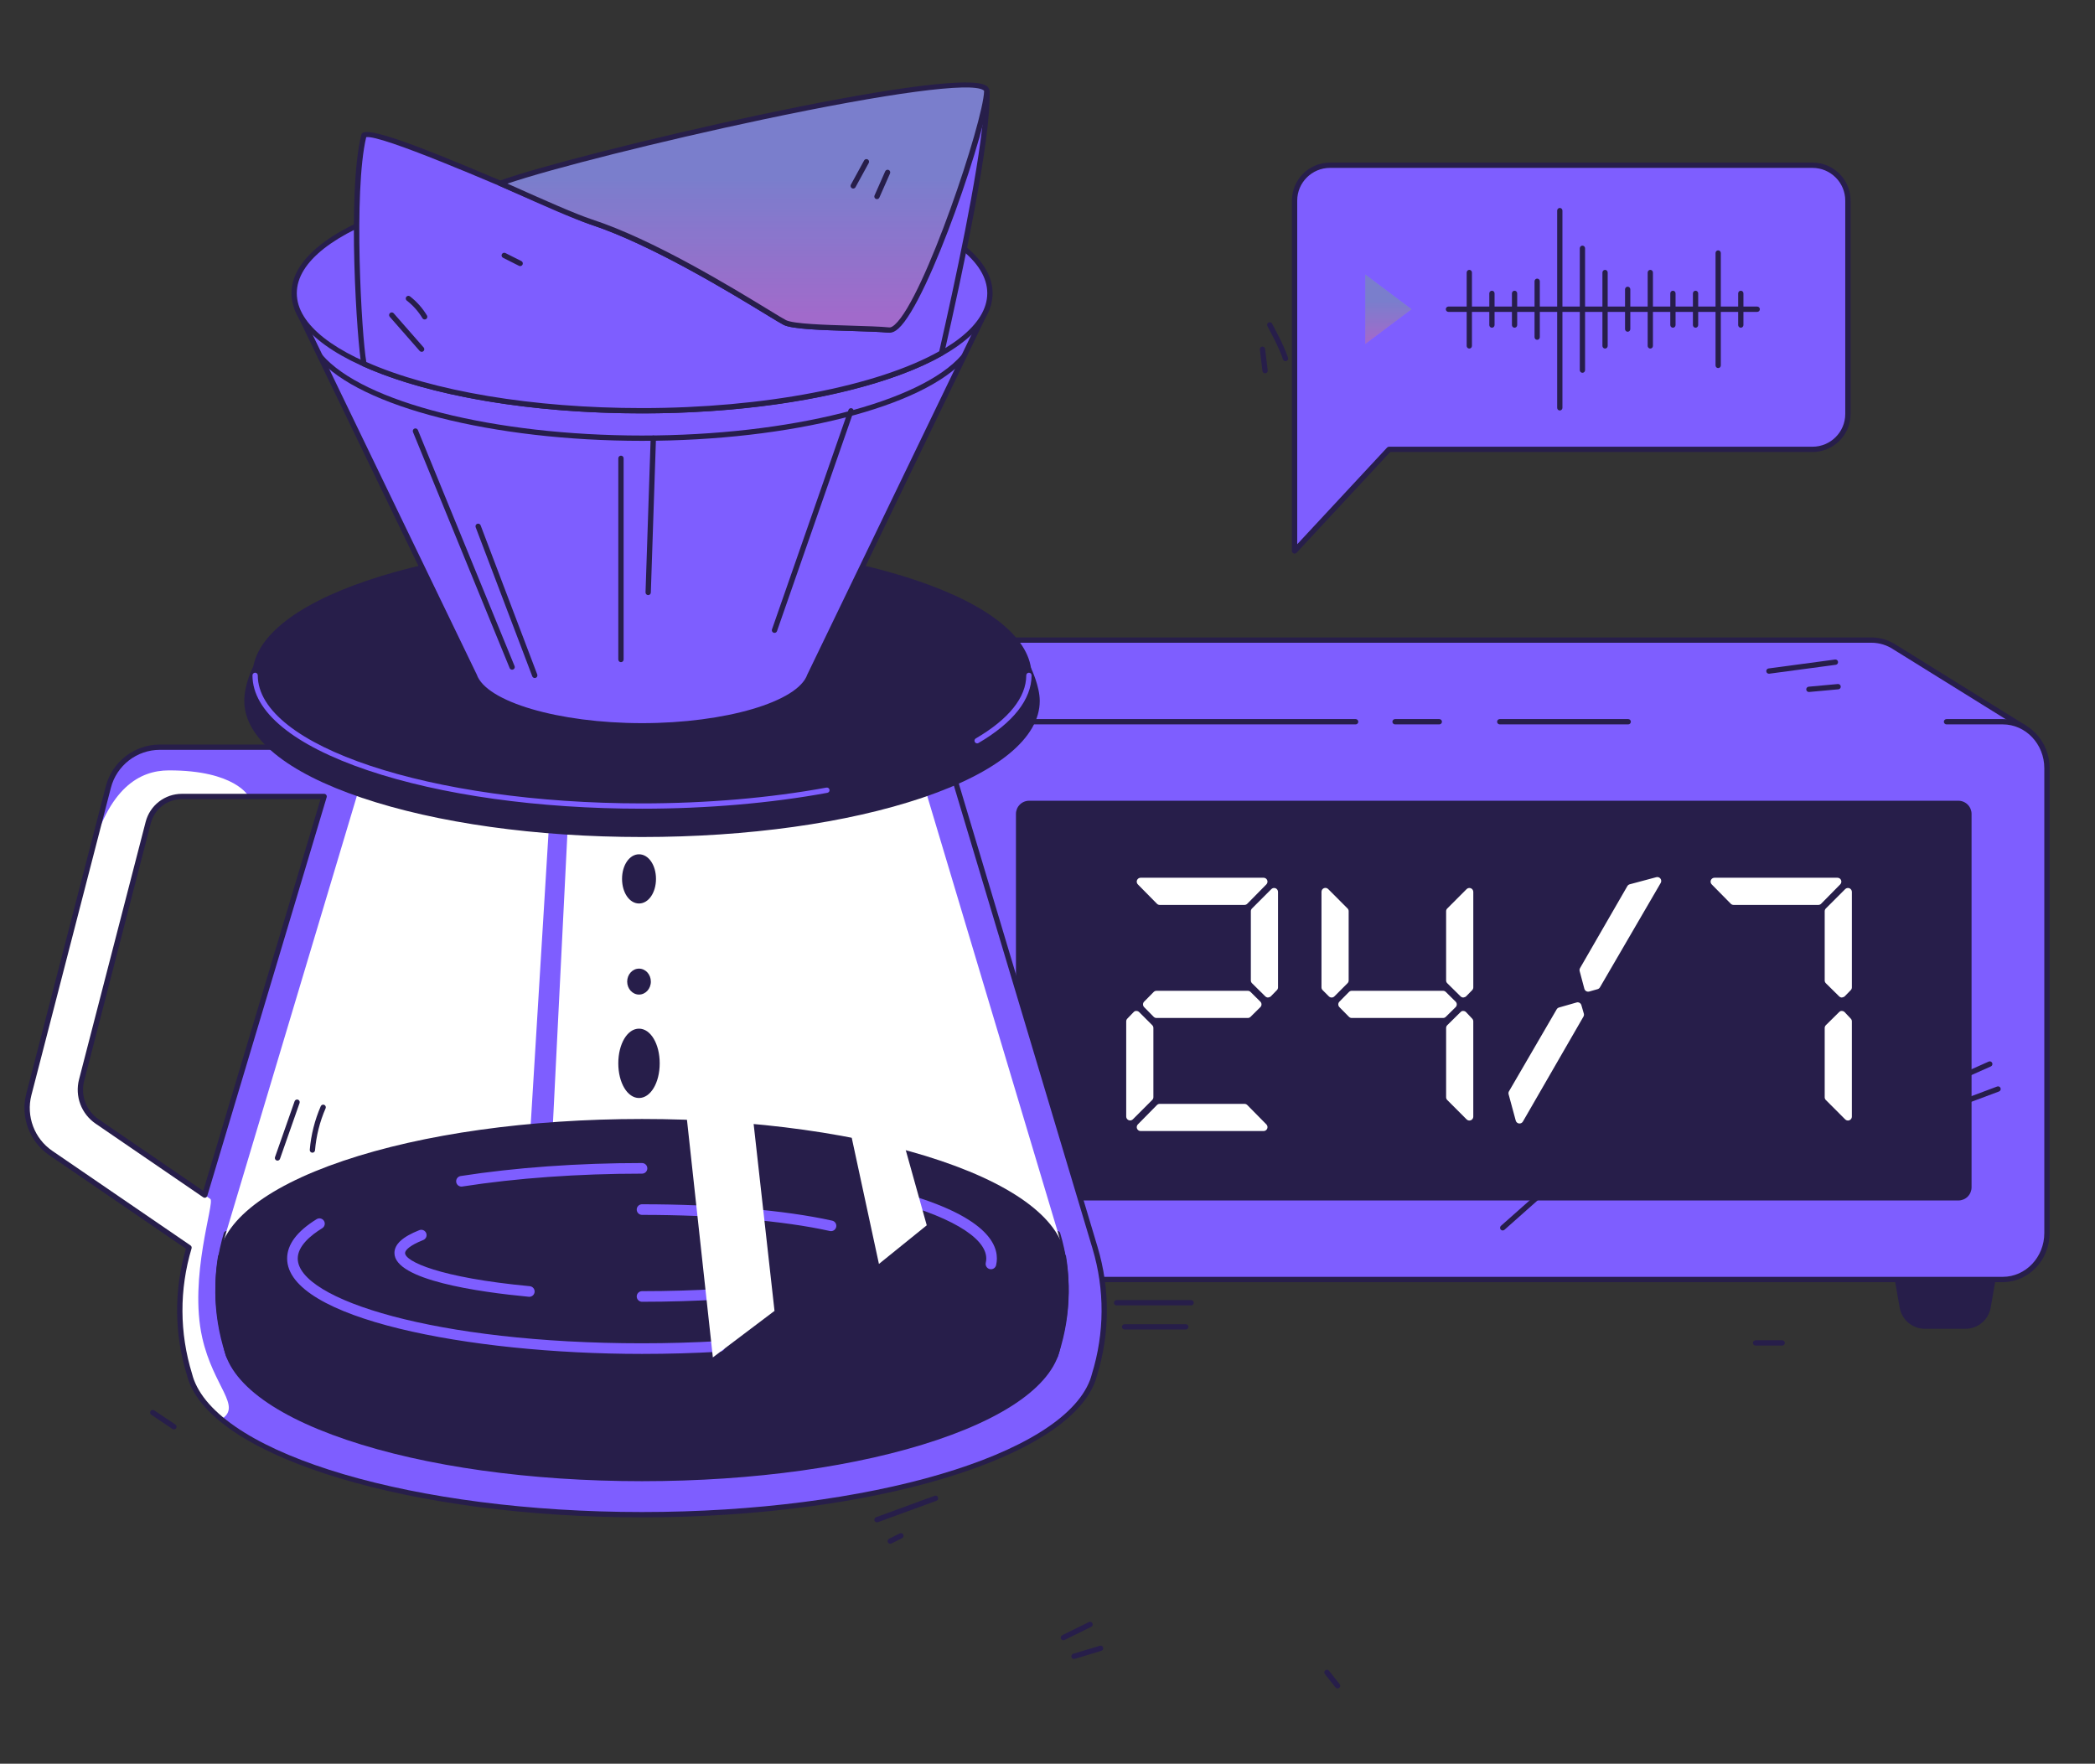 <svg viewBox="0 0 215 181" fill="none" xmlns="http://www.w3.org/2000/svg">
<rect x="0" y="0" width="215" height="181" fill="#333333" stroke="none"/>
<g clip-path="url(#clip0_1514_29749)">
<path d="M132.855 46.117V20.585C132.855 18.581 134.483 16.957 136.492 16.957H186.005C188.014 16.957 189.643 18.581 189.643 20.585V42.488C189.643 44.492 188.014 46.117 186.005 46.117H142.55L132.854 56.546L132.855 46.117Z" fill="#7E5EFF"/>
<path d="M132.855 56.818C132.893 56.818 132.93 56.81 132.964 56.795C132.999 56.78 133.03 56.758 133.055 56.731L142.669 46.389H186.006C188.162 46.389 189.916 44.639 189.916 42.488V20.585C189.916 18.434 188.162 16.685 186.006 16.685H136.493C134.337 16.685 132.583 18.434 132.583 20.585V46.116V56.546C132.583 56.618 132.611 56.687 132.662 56.738C132.714 56.789 132.783 56.818 132.855 56.818ZM186.006 17.229C187.861 17.229 189.37 18.734 189.37 20.585V42.488C189.37 44.339 187.861 45.844 186.006 45.844H142.55C142.513 45.844 142.476 45.852 142.441 45.867C142.407 45.882 142.376 45.904 142.35 45.931L133.128 55.852V20.585C133.128 18.734 134.637 17.229 136.492 17.229H186.006Z" fill="#271E4A"/>
</g>
<g clip-path="url(#clip1_1514_29749)">
<path d="M100.09 136.084H104.239C104.795 136.084 105.333 135.888 105.759 135.53C106.185 135.173 106.471 134.676 106.567 134.128L107.465 129.014H96.863L97.761 134.128C97.858 134.676 98.144 135.173 98.57 135.53C98.996 135.888 99.534 136.084 100.09 136.084Z" fill="#271E4A"/>
<path d="M104.24 136.356H100.092C99.472 136.357 98.871 136.138 98.396 135.739C97.921 135.34 97.602 134.786 97.496 134.175L96.598 129.061C96.591 129.022 96.593 128.982 96.603 128.944C96.613 128.905 96.632 128.87 96.657 128.839C96.683 128.809 96.715 128.785 96.75 128.768C96.786 128.751 96.825 128.742 96.865 128.742H107.467C107.507 128.742 107.546 128.75 107.582 128.767C107.618 128.784 107.65 128.808 107.676 128.839C107.701 128.869 107.72 128.905 107.73 128.943C107.74 128.982 107.742 129.022 107.735 129.061L106.837 134.175C106.73 134.786 106.411 135.34 105.936 135.739C105.461 136.138 104.861 136.357 104.24 136.356ZM97.189 129.286L98.031 134.081C98.115 134.566 98.369 135.006 98.746 135.323C99.123 135.64 99.6 135.813 100.092 135.812H104.24C104.733 135.813 105.21 135.64 105.587 135.323C105.964 135.006 106.217 134.566 106.301 134.081L107.144 129.286H97.189ZM197.55 136.096H201.698C202.254 136.096 202.793 135.9 203.219 135.542C203.645 135.184 203.931 134.688 204.027 134.14L204.925 129.026H194.323L195.221 134.14C195.317 134.688 195.604 135.185 196.029 135.542C196.455 135.9 196.994 136.096 197.55 136.096Z" fill="#271E4A"/>
<path d="M201.698 136.367H197.55C196.93 136.368 196.329 136.15 195.854 135.751C195.379 135.352 195.06 134.798 194.954 134.187L194.056 129.072C194.049 129.033 194.051 128.993 194.061 128.955C194.072 128.917 194.09 128.881 194.115 128.851C194.141 128.82 194.173 128.796 194.209 128.779C194.244 128.762 194.283 128.754 194.323 128.753H204.925C204.965 128.753 205.004 128.762 205.04 128.779C205.076 128.795 205.108 128.82 205.133 128.85C205.159 128.881 205.177 128.916 205.188 128.955C205.198 128.993 205.199 129.033 205.192 129.072L204.294 134.186C204.188 134.797 203.869 135.351 203.394 135.75C202.919 136.149 202.319 136.368 201.698 136.367ZM194.647 129.297L195.489 134.092C195.574 134.578 195.827 135.017 196.204 135.334C196.581 135.651 197.058 135.824 197.55 135.823H201.698C202.191 135.824 202.668 135.651 203.045 135.334C203.422 135.017 203.675 134.577 203.759 134.092L204.602 129.297H194.647ZM89.491 128.535H93.639C94.195 128.535 94.734 128.339 95.159 127.981C95.585 127.624 95.871 127.127 95.968 126.579L96.866 121.465H86.264L87.162 126.579C87.258 127.127 87.544 127.624 87.97 127.982C88.396 128.339 88.935 128.535 89.491 128.535Z" fill="#271E4A"/>
<path d="M93.64 128.808H89.492C88.872 128.809 88.272 128.59 87.796 128.191C87.322 127.792 87.003 127.238 86.896 126.627L85.998 121.513C85.991 121.474 85.993 121.434 86.004 121.396C86.014 121.357 86.032 121.322 86.058 121.291C86.083 121.261 86.115 121.237 86.151 121.22C86.187 121.203 86.226 121.194 86.265 121.194H96.867C96.907 121.194 96.946 121.203 96.982 121.219C97.018 121.236 97.05 121.26 97.076 121.291C97.101 121.321 97.12 121.357 97.13 121.395C97.14 121.434 97.142 121.474 97.135 121.513L96.237 126.627C96.13 127.238 95.811 127.792 95.336 128.191C94.861 128.59 94.261 128.809 93.64 128.808ZM86.589 121.737L87.431 126.533C87.516 127.018 87.769 127.458 88.146 127.775C88.523 128.091 89 128.265 89.492 128.264H93.641C94.133 128.265 94.61 128.091 94.987 127.775C95.364 127.458 95.617 127.018 95.702 126.533L96.544 121.737H86.589Z" fill="#271E4A"/>
<path d="M83.045 118.163V70.455C83.045 67.823 85.076 65.69 87.582 65.69H192.052C192.961 65.69 193.806 65.973 194.515 66.457L194.516 66.455L207.802 74.709L196.589 76.811V118.163C196.589 120.795 194.558 122.928 192.052 122.928H110.549L98.637 130.571L85.35 122.311L85.35 122.309C83.975 121.49 83.045 119.942 83.045 118.163Z" fill="#7E5EFF"/>
<path d="M98.639 130.842C98.588 130.842 98.538 130.828 98.496 130.801L85.209 122.542C85.201 122.537 85.193 122.531 85.186 122.525C83.698 121.626 82.775 119.958 82.775 118.162V70.455C82.775 67.677 84.932 65.418 87.584 65.418L192.055 65.418C192.973 65.418 193.866 65.692 194.642 66.212L194.662 66.223L207.948 74.478C207.995 74.507 208.032 74.549 208.054 74.599C208.076 74.649 208.083 74.705 208.073 74.759C208.062 74.813 208.036 74.862 207.997 74.901C207.958 74.94 207.908 74.966 207.854 74.975L196.863 77.036V118.162C196.863 120.939 194.706 123.199 192.055 123.199L110.631 123.199L98.786 130.798C98.742 130.827 98.691 130.842 98.639 130.842ZM85.522 122.097L98.637 130.249L110.405 122.699C110.448 122.671 110.499 122.656 110.551 122.656L192.055 122.656C194.407 122.656 196.32 120.64 196.32 118.162V76.811C196.32 76.748 196.342 76.686 196.383 76.637C196.423 76.589 196.479 76.556 196.542 76.544L207.067 74.571L194.404 66.703C194.39 66.697 194.377 66.689 194.365 66.681C193.685 66.213 192.88 65.962 192.055 65.961L87.584 65.961C85.232 65.961 83.319 67.977 83.319 70.455V118.162C83.319 119.779 84.151 121.278 85.491 122.075C85.502 122.081 85.513 122.089 85.522 122.097Z" fill="#271E4A"/>
<path d="M101.064 131.307L205.535 131.307C208.04 131.307 210.071 129.275 210.071 126.769V78.607C210.071 76.1 208.04 74.069 205.535 74.069L101.064 74.069C98.558 74.069 96.527 76.101 96.527 78.607V126.769C96.527 129.276 98.558 131.307 101.064 131.307Z" fill="#7E5EFF"/>
<path d="M200.981 122.929L105.616 122.928C105.329 122.928 105.054 122.814 104.852 122.612C104.649 122.409 104.535 122.134 104.535 121.847V83.529C104.535 83.242 104.649 82.967 104.852 82.764C105.054 82.561 105.329 82.448 105.616 82.448L200.981 82.448C201.268 82.448 201.543 82.562 201.745 82.765C201.948 82.967 202.062 83.242 202.062 83.529V121.848C202.062 122.134 201.948 122.409 201.745 122.612C201.543 122.815 201.268 122.929 200.981 122.929Z" fill="#271E4A"/>
<path d="M200.979 123.199L105.614 123.199C105.256 123.199 104.912 123.056 104.658 122.802C104.405 122.549 104.262 122.205 104.262 121.846V83.528C104.262 83.17 104.405 82.826 104.658 82.572C104.912 82.319 105.256 82.176 105.614 82.175H200.979C201.338 82.176 201.681 82.319 201.935 82.572C202.189 82.826 202.331 83.17 202.332 83.528V121.847C202.331 122.205 202.189 122.549 201.935 122.803C201.681 123.056 201.338 123.199 200.979 123.199ZM105.614 82.718C105.4 82.719 105.194 82.804 105.042 82.956C104.89 83.108 104.805 83.313 104.805 83.528V121.846C104.805 122.061 104.891 122.266 105.042 122.418C105.194 122.57 105.4 122.655 105.614 122.655L200.979 122.656C201.194 122.656 201.4 122.57 201.551 122.418C201.703 122.267 201.788 122.061 201.789 121.846V83.528C201.788 83.313 201.703 83.108 201.551 82.956C201.399 82.804 201.194 82.719 200.979 82.718H105.614Z" fill="#271E4A"/>
<path d="M118.367 112.598V105.491C118.367 105.385 118.324 105.283 118.249 105.208L116.908 103.866C116.871 103.828 116.826 103.799 116.778 103.779C116.729 103.759 116.677 103.748 116.624 103.748C116.508 103.731 116.411 103.793 116.336 103.87L115.69 104.539C115.618 104.615 115.578 104.714 115.578 104.818V114.584C115.578 114.664 115.601 114.741 115.645 114.807C115.689 114.873 115.752 114.925 115.825 114.955C115.899 114.986 115.979 114.994 116.057 114.978C116.135 114.962 116.207 114.924 116.263 114.868L118.249 112.881C118.324 112.806 118.367 112.705 118.367 112.598ZM128.003 113.403C127.965 113.366 127.921 113.336 127.872 113.315C127.823 113.295 127.77 113.284 127.717 113.284H119.018C118.911 113.284 118.807 113.327 118.732 113.403L116.773 115.391C116.717 115.447 116.68 115.519 116.665 115.596C116.65 115.674 116.658 115.754 116.689 115.827C116.719 115.9 116.77 115.962 116.836 116.006C116.902 116.05 116.979 116.074 117.058 116.074H129.677C129.756 116.074 129.834 116.05 129.899 116.006C129.965 115.962 130.016 115.9 130.047 115.827C130.077 115.754 130.085 115.674 130.071 115.596C130.056 115.519 130.018 115.447 129.963 115.391L128.003 113.403ZM118.397 101.8L117.418 102.793C117.344 102.869 117.302 102.97 117.302 103.075C117.302 103.181 117.344 103.282 117.418 103.357L118.397 104.351C118.473 104.427 118.576 104.47 118.683 104.47H128.055C128.16 104.47 128.262 104.428 128.336 104.354L129.342 103.361C129.38 103.323 129.41 103.279 129.431 103.23C129.451 103.181 129.462 103.129 129.462 103.076C129.462 103.023 129.451 102.97 129.431 102.921C129.41 102.872 129.38 102.828 129.342 102.791L128.336 101.797C128.261 101.723 128.16 101.682 128.055 101.681H118.683C118.63 101.681 118.577 101.692 118.528 101.712C118.479 101.733 118.435 101.763 118.397 101.8ZM118.732 92.748C118.807 92.824 118.91 92.867 119.017 92.867H127.717C127.824 92.867 127.927 92.824 128.002 92.748L129.962 90.76C130.017 90.704 130.055 90.632 130.07 90.555C130.085 90.477 130.076 90.397 130.046 90.324C130.016 90.251 129.964 90.189 129.899 90.145C129.833 90.101 129.756 90.077 129.677 90.077H117.057C116.978 90.077 116.901 90.101 116.835 90.145C116.77 90.189 116.718 90.251 116.688 90.324C116.658 90.397 116.649 90.477 116.664 90.555C116.679 90.632 116.717 90.704 116.772 90.76L118.732 92.748ZM130.909 91.158C130.836 91.128 130.755 91.12 130.677 91.135C130.599 91.151 130.528 91.189 130.472 91.245L128.485 93.233C128.448 93.27 128.419 93.314 128.398 93.363C128.378 93.411 128.368 93.463 128.368 93.516V100.621C128.368 100.728 128.411 100.831 128.488 100.906L129.853 102.253C129.928 102.327 130.029 102.369 130.134 102.369C130.247 102.345 130.345 102.324 130.421 102.248L131.042 101.612C131.115 101.537 131.156 101.437 131.157 101.332V91.529C131.157 91.45 131.133 91.372 131.089 91.306C131.045 91.24 130.982 91.189 130.909 91.158ZM150.461 103.876C150.424 103.837 150.38 103.806 150.331 103.784C150.282 103.763 150.23 103.751 150.176 103.75C150.066 103.727 149.964 103.79 149.888 103.866L148.527 105.209C148.451 105.285 148.408 105.387 148.408 105.494V112.605C148.408 112.712 148.45 112.813 148.525 112.889L150.511 114.877C150.567 114.933 150.639 114.972 150.717 114.987C150.795 115.003 150.875 114.995 150.949 114.964C151.022 114.934 151.085 114.882 151.129 114.816C151.173 114.75 151.196 114.673 151.196 114.593V104.815C151.196 104.713 151.157 104.615 151.086 104.54L150.461 103.876ZM150.949 91.159C150.876 91.128 150.795 91.12 150.717 91.136C150.639 91.151 150.568 91.189 150.512 91.245L148.525 93.233C148.488 93.27 148.459 93.314 148.438 93.363C148.418 93.412 148.408 93.464 148.408 93.516V100.621C148.408 100.728 148.451 100.831 148.528 100.906L149.893 102.253C149.968 102.328 150.069 102.369 150.174 102.369C150.277 102.345 150.385 102.325 150.461 102.249L151.082 101.613C151.155 101.538 151.196 101.437 151.197 101.332V91.529C151.197 91.45 151.173 91.373 151.129 91.306C151.085 91.24 151.022 91.189 150.949 91.159ZM149.502 103.076C149.502 102.968 149.459 102.866 149.382 102.791L148.376 101.797C148.301 101.723 148.2 101.682 148.095 101.681H138.723C138.616 101.681 138.512 101.725 138.437 101.801L137.458 102.794C137.384 102.869 137.342 102.97 137.342 103.076C137.342 103.181 137.384 103.283 137.458 103.358L138.437 104.351C138.513 104.427 138.616 104.47 138.723 104.47H148.095C148.2 104.47 148.302 104.429 148.376 104.354L149.382 103.361C149.459 103.285 149.502 103.183 149.502 103.076ZM138.407 100.621V93.509C138.407 93.403 138.364 93.301 138.289 93.226L136.302 91.237C136.246 91.181 136.175 91.142 136.097 91.127C136.019 91.112 135.939 91.119 135.866 91.15C135.792 91.18 135.73 91.231 135.686 91.297C135.642 91.364 135.618 91.441 135.618 91.52V101.329C135.618 101.435 135.66 101.537 135.735 101.612L136.376 102.253C136.413 102.29 136.457 102.32 136.506 102.34C136.554 102.36 136.606 102.371 136.659 102.371C136.712 102.371 136.764 102.36 136.813 102.34C136.861 102.32 136.905 102.29 136.943 102.253L138.289 100.905C138.364 100.83 138.407 100.728 138.407 100.621ZM169.98 90.021L167.251 90.751C167.148 90.779 167.06 90.846 167.007 90.938L162.152 99.353C162.1 99.445 162.085 99.554 162.112 99.657L162.596 101.473C162.61 101.524 162.634 101.572 162.666 101.614C162.699 101.657 162.74 101.692 162.786 101.718C162.832 101.744 162.883 101.761 162.936 101.768C162.988 101.774 163.042 101.77 163.093 101.756L163.956 101.511C164.056 101.482 164.14 101.416 164.193 101.327L170.431 90.611C170.471 90.542 170.489 90.463 170.484 90.384C170.48 90.304 170.451 90.228 170.403 90.165C170.355 90.102 170.289 90.054 170.214 90.029C170.138 90.003 170.057 90 169.98 90.021ZM162.29 103.154C162.228 102.941 162.005 102.815 161.794 102.88L159.994 103.395C159.894 103.423 159.81 103.489 159.757 103.578L154.861 111.993C154.834 112.039 154.817 112.09 154.81 112.143C154.803 112.196 154.807 112.249 154.821 112.3L155.554 115.004C155.575 115.08 155.618 115.149 155.678 115.201C155.737 115.253 155.811 115.286 155.889 115.296C155.968 115.306 156.048 115.293 156.119 115.258C156.19 115.223 156.249 115.168 156.288 115.099L162.502 104.329C162.557 104.234 162.57 104.121 162.54 104.017L162.29 103.154ZM189.313 103.876C189.276 103.837 189.232 103.806 189.183 103.784C189.134 103.763 189.082 103.751 189.028 103.75C188.921 103.727 188.816 103.79 188.74 103.866L187.379 105.209C187.303 105.285 187.26 105.387 187.26 105.494V112.605C187.26 112.712 187.302 112.813 187.377 112.889L189.364 114.877C189.42 114.933 189.491 114.972 189.569 114.987C189.647 115.003 189.727 114.995 189.801 114.964C189.874 114.934 189.937 114.882 189.981 114.816C190.025 114.75 190.048 114.673 190.048 114.593V104.815C190.048 104.713 190.009 104.615 189.939 104.54L189.313 103.876ZM189.801 91.159C189.728 91.128 189.647 91.12 189.569 91.136C189.491 91.151 189.42 91.189 189.364 91.245L187.377 93.233C187.34 93.27 187.311 93.314 187.29 93.363C187.27 93.412 187.26 93.464 187.26 93.516V100.621C187.26 100.728 187.303 100.831 187.38 100.906L188.745 102.253C188.82 102.328 188.921 102.369 189.026 102.369C189.113 102.345 189.237 102.325 189.313 102.249L189.934 101.613C190.007 101.538 190.048 101.437 190.049 101.332V91.529C190.049 91.45 190.025 91.373 189.981 91.306C189.937 91.24 189.874 91.189 189.801 91.159ZM188.939 90.323C188.908 90.25 188.857 90.188 188.791 90.144C188.725 90.101 188.648 90.077 188.569 90.077H175.95C175.871 90.078 175.794 90.101 175.728 90.145C175.662 90.189 175.611 90.251 175.58 90.324C175.55 90.397 175.542 90.477 175.557 90.555C175.572 90.633 175.609 90.704 175.664 90.76L177.624 92.748C177.699 92.824 177.802 92.867 177.909 92.867H186.609C186.716 92.867 186.819 92.824 186.894 92.748L188.854 90.76C188.968 90.645 189.001 90.473 188.939 90.323Z" fill="white"/>
<path d="M205.533 131.578H101.062C98.411 131.578 96.254 129.319 96.254 126.541V78.834C96.254 76.057 98.411 73.797 101.062 73.796H139.123C139.195 73.796 139.264 73.825 139.315 73.876C139.366 73.927 139.394 73.996 139.394 74.068C139.394 74.14 139.366 74.209 139.315 74.26C139.264 74.311 139.195 74.34 139.123 74.34H101.062C98.71 74.34 96.797 76.356 96.797 78.834V126.541C96.797 129.019 98.71 131.035 101.062 131.035H205.533C207.885 131.035 209.798 129.019 209.798 126.541V78.834C209.798 76.355 207.885 74.34 205.533 74.34H199.76C199.688 74.34 199.619 74.311 199.568 74.26C199.517 74.209 199.489 74.14 199.489 74.068C199.489 73.996 199.517 73.927 199.568 73.876C199.619 73.825 199.688 73.796 199.76 73.796H205.533C208.185 73.796 210.342 76.056 210.342 78.834V126.541C210.341 129.319 208.184 131.578 205.533 131.578Z" fill="#271E4A"/>
<path d="M147.709 74.34H143.168C143.096 74.34 143.027 74.311 142.976 74.26C142.925 74.209 142.896 74.14 142.896 74.068C142.896 73.996 142.925 73.927 142.976 73.876C143.027 73.825 143.096 73.796 143.168 73.796H147.709C147.781 73.796 147.85 73.825 147.901 73.876C147.952 73.927 147.981 73.996 147.981 74.068C147.981 74.14 147.952 74.209 147.901 74.26C147.85 74.311 147.781 74.34 147.709 74.34ZM167.096 74.34H153.912C153.84 74.34 153.771 74.311 153.72 74.26C153.669 74.209 153.64 74.14 153.64 74.068C153.64 73.996 153.669 73.927 153.72 73.876C153.771 73.825 153.84 73.796 153.912 73.796H167.096C167.168 73.796 167.237 73.825 167.288 73.876C167.339 73.927 167.368 73.996 167.368 74.068C167.368 74.14 167.339 74.209 167.288 74.26C167.237 74.311 167.168 74.34 167.096 74.34Z" fill="#271E4A"/>
</g>
<g clip-path="url(#clip2_1514_29749)">
<path d="M112.383 128.06L96.158 73.876H35.62L34.78 76.68H16.409C15.198 76.68 14.022 77.082 13.065 77.823C12.108 78.563 11.424 79.601 11.121 80.772L2.961 112.321C2.674 113.433 2.736 114.606 3.139 115.682C3.542 116.757 4.267 117.682 5.215 118.33L19.401 128.038L19.394 128.059C18.124 132.306 18.144 136.834 19.453 141.068C19.509 141.289 19.576 141.509 19.659 141.727L19.661 141.732C22.613 149.468 42.184 155.445 65.888 155.445C89.592 155.445 109.163 149.468 112.115 141.732H112.116L112.119 141.721C112.2 141.509 112.265 141.296 112.32 141.081C113.633 136.843 113.655 132.31 112.383 128.06ZM9.958 115.083C9.292 114.627 8.782 113.977 8.499 113.221C8.215 112.466 8.172 111.641 8.374 110.86L15.216 84.406C15.414 83.642 15.86 82.966 16.484 82.483C17.108 82.001 17.874 81.739 18.663 81.739H33.265L21.015 122.649L9.958 115.083Z" fill="#7E5EFF"/>
<path d="M17.307 79.062C14.383 79.072 11.121 80.773 9.267 87.944L2.961 112.322C2.674 113.433 2.736 114.606 3.139 115.682C3.542 116.757 4.267 117.682 5.215 118.33L19.401 128.038L19.394 128.059C18.124 132.306 18.144 136.834 19.453 141.068C19.509 141.289 19.576 141.509 19.659 141.727L19.661 141.732C20.182 143.099 21.225 144.41 22.716 145.644C24.881 144.315 21.894 142.334 20.757 137.289C19.352 131.062 22.062 123.399 21.59 123.044L19.247 121.44L9.958 115.084C9.292 114.628 8.782 113.978 8.499 113.222C8.215 112.467 8.172 111.642 8.374 110.861L15.216 84.407C15.414 83.643 15.86 82.967 16.484 82.484C17.108 82.001 17.874 81.739 18.663 81.739H25.527C25.527 81.739 24.15 79.039 17.307 79.062Z" fill="white"/>
<path d="M65.887 155.717C42.409 155.717 22.427 149.746 19.405 141.828C19.319 141.602 19.247 141.37 19.187 141.135C17.878 136.911 17.842 132.395 19.081 128.15L5.059 118.555C3.03 117.166 2.079 114.634 2.695 112.253L10.856 80.704C11.174 79.474 11.891 78.385 12.896 77.607C13.901 76.83 15.136 76.408 16.407 76.408H34.575L35.356 73.798C35.373 73.742 35.407 73.693 35.454 73.658C35.501 73.623 35.558 73.604 35.617 73.604H96.156C96.214 73.604 96.272 73.623 96.319 73.658C96.366 73.693 96.4 73.742 96.417 73.798L112.642 127.982C113.934 132.296 113.912 136.853 112.579 141.161C112.52 141.391 112.452 141.609 112.373 141.818L112.367 141.833C109.34 149.748 89.36 155.717 65.887 155.717ZM16.407 76.952C15.257 76.952 14.139 77.334 13.23 78.038C12.32 78.742 11.671 79.727 11.383 80.84L3.223 112.39C2.664 114.549 3.526 116.846 5.367 118.105L19.553 127.813C19.601 127.846 19.637 127.893 19.656 127.947C19.675 128.001 19.676 128.061 19.66 128.116C18.394 132.343 18.414 136.787 19.711 140.988C19.773 141.228 19.838 141.434 19.912 141.629C22.859 149.352 42.623 155.172 65.887 155.172C89.15 155.172 108.914 149.352 111.859 141.634C111.862 141.626 111.865 141.619 111.869 141.612C111.942 141.412 112.001 141.222 112.055 141.012C113.359 136.795 113.38 132.347 112.12 128.137L95.953 74.148H35.82L35.039 76.757C35.022 76.814 34.988 76.863 34.941 76.898C34.894 76.933 34.836 76.952 34.778 76.952H16.407V76.952ZM21.012 122.921C20.957 122.921 20.904 122.904 20.858 122.873L9.802 115.307C9.091 114.819 8.547 114.124 8.244 113.316C7.941 112.509 7.894 111.628 8.108 110.792L14.95 84.338C15.163 83.516 15.643 82.788 16.315 82.268C16.986 81.748 17.812 81.466 18.661 81.466H33.263C33.305 81.466 33.347 81.477 33.385 81.496C33.423 81.515 33.456 81.542 33.481 81.576C33.507 81.61 33.524 81.65 33.531 81.692C33.539 81.733 33.536 81.776 33.524 81.817L21.273 122.727C21.256 122.783 21.222 122.832 21.175 122.867C21.128 122.902 21.071 122.921 21.012 122.921ZM10.11 114.858L20.858 122.213L32.897 82.011H18.661C17.933 82.011 17.224 82.253 16.648 82.699C16.072 83.145 15.661 83.769 15.478 84.474L8.636 110.928C8.449 111.655 8.49 112.422 8.754 113.125C9.018 113.828 9.491 114.433 10.11 114.858Z" fill="#271E4A"/>
<path d="M108.294 139.425H23.479C23.421 139.425 23.365 139.407 23.318 139.373C23.272 139.339 23.237 139.291 23.219 139.236L23.093 138.843C21.805 134.846 21.764 130.553 22.973 126.533C22.99 126.476 23.025 126.427 23.072 126.392C23.119 126.357 23.176 126.338 23.234 126.338L108.538 126.339C108.597 126.339 108.654 126.358 108.701 126.393C108.748 126.428 108.782 126.477 108.799 126.533C110.009 130.553 109.967 134.846 108.68 138.842L108.553 139.236C108.536 139.291 108.501 139.339 108.455 139.373C108.408 139.407 108.352 139.426 108.294 139.425ZM23.677 138.881H108.095L108.161 138.676C109.393 134.85 109.454 130.744 108.335 126.884L23.439 126.883C22.319 130.744 22.38 134.85 23.613 138.676L23.677 138.881Z" fill="#271E4A"/>
<path d="M108.423 138.534L108.297 138.928H23.482L23.355 138.535C22.09 134.59 22.049 130.354 23.237 126.386L38.121 76.68H93.657L108.541 126.386C109.729 130.354 109.688 134.589 108.423 138.534Z" fill="white"/>
<path d="M56.622 80.071L54.32 117.752H56.622L58.567 78.78L56.622 80.071Z" fill="#7E5EFF"/>
<path d="M65.58 92.448C66.392 92.448 67.049 91.44 67.049 90.196C67.049 88.952 66.392 87.944 65.58 87.944C64.769 87.944 64.111 88.952 64.111 90.196C64.111 91.44 64.769 92.448 65.58 92.448Z" fill="#271E4A"/>
<path d="M65.579 92.72C64.603 92.72 63.838 91.611 63.838 90.195C63.838 88.78 64.603 87.671 65.579 87.671C66.556 87.671 67.321 88.779 67.321 90.195C67.321 91.611 66.556 92.72 65.579 92.72ZM65.579 88.216C64.931 88.216 64.383 89.122 64.383 90.195C64.383 91.269 64.931 92.175 65.579 92.175C66.228 92.175 66.776 91.269 66.776 90.195C66.776 89.122 66.228 88.216 65.579 88.216Z" fill="#271E4A"/>
<path d="M65.581 112.41C66.603 112.41 67.432 110.939 67.432 109.123C67.432 107.308 66.603 105.837 65.581 105.837C64.558 105.837 63.728 107.308 63.728 109.123C63.728 110.939 64.558 112.41 65.581 112.41Z" fill="#271E4A"/>
<path d="M65.578 112.682C64.387 112.682 63.453 111.119 63.453 109.124C63.453 107.128 64.386 105.565 65.578 105.565C66.769 105.565 67.702 107.128 67.702 109.124C67.702 111.119 66.769 112.682 65.578 112.682ZM65.578 106.109C64.722 106.109 63.998 107.489 63.998 109.123C63.998 110.757 64.722 112.137 65.578 112.137C66.434 112.137 67.157 110.757 67.157 109.123C67.157 107.489 66.434 106.109 65.578 106.109Z" fill="#271E4A"/>
<path d="M65.581 101.796C66.101 101.796 66.522 101.322 66.522 100.737C66.522 100.152 66.101 99.677 65.581 99.677C65.06 99.677 64.639 100.152 64.639 100.737C64.639 101.322 65.06 101.796 65.581 101.796Z" fill="#271E4A"/>
<path d="M65.579 102.068C64.91 102.068 64.365 101.471 64.365 100.737C64.365 100.002 64.91 99.405 65.579 99.405C66.249 99.405 66.794 100.002 66.794 100.737C66.794 101.471 66.249 102.068 65.579 102.068ZM65.579 99.949C65.21 99.949 64.91 100.302 64.91 100.736C64.91 101.17 65.211 101.523 65.579 101.523C65.948 101.523 66.249 101.17 66.249 100.736C66.249 100.302 65.949 99.949 65.579 99.949Z" fill="#271E4A"/>
<path d="M65.886 151.735C89.502 151.735 108.647 145.268 108.647 137.29C108.647 129.312 89.502 122.845 65.886 122.845C42.27 122.845 23.125 129.312 23.125 137.29C23.125 145.268 42.27 151.735 65.886 151.735Z" fill="#271E4A"/>
<path d="M65.887 152.006C54.436 152.006 43.667 150.499 35.563 147.761C27.367 144.993 22.854 141.273 22.854 137.289C22.854 133.305 27.367 129.585 35.563 126.817C43.667 124.079 54.436 122.572 65.887 122.572C77.338 122.572 88.107 124.079 96.211 126.817C104.407 129.585 108.92 133.305 108.92 137.289C108.92 141.273 104.407 144.993 96.211 147.761C88.107 150.499 77.338 152.006 65.887 152.006ZM65.887 123.116C42.459 123.116 23.398 129.474 23.398 137.289C23.398 145.103 42.459 151.461 65.887 151.461C89.315 151.461 108.376 145.103 108.376 137.289C108.376 129.474 89.315 123.116 65.887 123.116Z" fill="#271E4A"/>
<path d="M109.138 128.978C109.657 132.175 109.413 135.449 108.424 138.533L108.297 138.927H23.482L23.355 138.534C22.364 135.444 22.12 132.163 22.643 128.961L109.138 128.978Z" fill="#271E4A"/>
<path d="M108.295 139.2H23.48C23.422 139.2 23.366 139.181 23.32 139.147C23.273 139.113 23.238 139.066 23.221 139.011L23.094 138.617C22.094 135.485 21.847 132.162 22.373 128.917C22.384 128.853 22.416 128.795 22.465 128.754C22.515 128.712 22.577 128.689 22.642 128.689L109.136 128.706C109.201 128.706 109.263 128.729 109.313 128.771C109.362 128.813 109.395 128.871 109.405 128.935C109.928 132.174 109.68 135.491 108.681 138.617L108.555 139.011C108.537 139.066 108.502 139.114 108.456 139.148C108.409 139.182 108.353 139.2 108.295 139.2ZM23.679 138.655H108.097L108.162 138.45C109.111 135.481 109.365 132.333 108.903 129.25L22.875 129.233C22.41 132.321 22.663 135.475 23.613 138.45L23.679 138.655Z" fill="#271E4A"/>
<path d="M65.889 144.316C89.765 144.316 109.121 137.777 109.121 129.711C109.121 121.646 89.765 115.107 65.889 115.107C42.014 115.107 22.658 121.646 22.658 129.711C22.658 137.777 42.014 144.316 65.889 144.316Z" fill="#271E4A"/>
<path d="M65.889 144.587C54.312 144.587 43.425 143.063 35.232 140.296C26.947 137.497 22.385 133.738 22.385 129.711C22.385 125.684 26.947 121.925 35.232 119.127C43.425 116.359 54.312 114.835 65.889 114.835C77.465 114.835 88.353 116.359 96.545 119.127C104.83 121.926 109.393 125.684 109.393 129.711C109.393 133.738 104.83 137.497 96.545 140.296C88.353 143.063 77.465 144.587 65.889 144.587ZM65.889 115.38C42.202 115.38 22.93 121.809 22.93 129.711C22.93 137.614 42.202 144.043 65.889 144.043C89.576 144.043 108.848 137.614 108.848 129.711C108.848 121.809 89.576 115.38 65.889 115.38Z" fill="#271E4A"/>
<path d="M65.886 138.945C47.984 138.945 29.467 135.281 29.467 129.151C29.467 127.711 30.487 126.353 32.498 125.115C32.559 125.078 32.627 125.052 32.697 125.041C32.768 125.03 32.84 125.032 32.91 125.049C32.98 125.065 33.045 125.096 33.103 125.138C33.161 125.179 33.211 125.232 33.248 125.293C33.286 125.354 33.311 125.422 33.322 125.493C33.334 125.563 33.331 125.635 33.314 125.705C33.298 125.775 33.267 125.84 33.226 125.898C33.184 125.956 33.131 126.005 33.07 126.043C31.923 126.748 30.556 127.86 30.556 129.151C30.556 133.354 44.753 137.855 65.886 137.855C68.572 137.855 71.249 137.778 73.843 137.626C73.986 137.621 74.124 137.672 74.229 137.768C74.334 137.864 74.398 137.997 74.406 138.139C74.414 138.281 74.367 138.42 74.273 138.528C74.18 138.635 74.049 138.702 73.907 138.714C71.292 138.867 68.593 138.945 65.886 138.945ZM101.697 130.256C101.615 130.256 101.534 130.237 101.46 130.202C101.386 130.166 101.321 130.114 101.27 130.05C101.219 129.986 101.183 129.911 101.164 129.831C101.146 129.751 101.147 129.668 101.165 129.588C101.199 129.443 101.216 129.295 101.216 129.15C101.216 126.951 97.255 124.656 90.619 123.011C90.478 122.976 90.358 122.887 90.283 122.763C90.209 122.64 90.186 122.491 90.221 122.351C90.256 122.211 90.345 122.09 90.469 122.016C90.593 121.941 90.741 121.919 90.881 121.954C100.324 124.295 102.306 127.159 102.306 129.15C102.306 129.378 102.279 129.607 102.227 129.833C102.199 129.953 102.132 130.06 102.036 130.137C101.939 130.214 101.82 130.255 101.697 130.256ZM47.357 121.773C47.22 121.773 47.088 121.721 46.987 121.628C46.887 121.534 46.825 121.407 46.815 121.27C46.804 121.133 46.846 120.998 46.931 120.89C47.016 120.783 47.138 120.711 47.274 120.69C52.875 119.818 59.311 119.356 65.886 119.356C66.031 119.356 66.17 119.413 66.272 119.516C66.374 119.618 66.431 119.756 66.431 119.901C66.431 120.045 66.374 120.184 66.272 120.286C66.17 120.388 66.031 120.445 65.886 120.445C59.367 120.445 52.989 120.902 47.442 121.766C47.414 121.771 47.385 121.773 47.357 121.773Z" fill="#7E5EFF"/>
<path d="M54.324 133.083C54.306 133.083 54.289 133.082 54.272 133.081C49.121 132.594 40.48 131.364 40.48 128.59C40.48 127.691 41.315 126.924 43.033 126.244C43.167 126.191 43.317 126.194 43.45 126.251C43.583 126.309 43.687 126.416 43.74 126.551C43.794 126.685 43.791 126.835 43.734 126.968C43.676 127.1 43.569 127.205 43.434 127.258C42.06 127.801 41.571 128.302 41.571 128.591C41.571 129.44 45.047 131.116 54.374 131.996C54.513 132.01 54.642 132.076 54.733 132.182C54.825 132.287 54.872 132.424 54.866 132.564C54.859 132.703 54.799 132.835 54.699 132.932C54.597 133.028 54.463 133.083 54.324 133.083ZM65.889 133.594C65.745 133.594 65.606 133.536 65.504 133.434C65.402 133.332 65.344 133.193 65.344 133.049C65.344 132.905 65.402 132.766 65.504 132.664C65.606 132.562 65.745 132.504 65.889 132.504C68.615 132.504 71.291 132.426 73.846 132.27C73.988 132.264 74.128 132.314 74.234 132.41C74.34 132.505 74.404 132.639 74.413 132.781C74.422 132.924 74.374 133.064 74.28 133.172C74.186 133.28 74.054 133.346 73.912 133.357C71.335 133.514 68.636 133.594 65.889 133.594ZM85.284 126.345C85.244 126.345 85.204 126.341 85.164 126.332C80.451 125.28 73.426 124.677 65.889 124.677C65.745 124.677 65.606 124.619 65.504 124.517C65.401 124.415 65.344 124.277 65.344 124.132C65.344 123.988 65.401 123.849 65.504 123.747C65.606 123.645 65.745 123.587 65.889 123.587C73.502 123.587 80.615 124.2 85.402 125.269C85.533 125.298 85.648 125.374 85.726 125.483C85.804 125.592 85.839 125.726 85.825 125.86C85.81 125.993 85.747 126.116 85.647 126.206C85.547 126.295 85.418 126.345 85.284 126.345Z" fill="#7E5EFF"/>
<path d="M69.881 109.236L73.157 139.304L79.484 134.529L76.386 106.784L69.881 109.236ZM86.844 114.139L90.201 129.712L95.108 125.745L90.75 110.139L86.844 114.139Z" fill="white"/>
<path d="M106.433 71.93C106.433 79.494 88.281 85.626 65.888 85.626C43.496 85.626 25.344 79.494 25.344 71.93C25.344 70.309 26.183 68.628 26.183 68.628C26.183 68.628 48.293 58.233 65.888 58.233C83.933 58.233 105.543 68.628 105.543 68.628C105.543 68.628 106.433 70.461 106.433 71.93Z" fill="#271E4A"/>
<path d="M65.888 85.898C55.029 85.898 44.816 84.468 37.131 81.872C29.353 79.245 25.07 75.714 25.07 71.93C25.07 70.264 25.902 68.577 25.938 68.506C25.965 68.451 26.01 68.407 26.066 68.381C26.121 68.355 31.696 65.746 39.349 63.172C46.419 60.795 56.761 57.961 65.888 57.961C83.787 57.961 105.444 68.278 105.66 68.383C105.716 68.409 105.76 68.454 105.787 68.509C105.825 68.586 106.704 70.416 106.704 71.93C106.704 75.714 102.421 79.245 94.644 81.872C86.959 84.468 76.746 85.898 65.888 85.898ZM26.386 68.833C26.223 69.187 25.615 70.594 25.615 71.93C25.615 79.331 43.681 85.353 65.887 85.353C88.093 85.353 106.159 79.331 106.159 71.93C106.159 70.716 105.505 69.203 105.336 68.832C103.815 68.115 83.085 58.506 65.887 58.506C56.837 58.506 46.558 61.323 39.529 63.687C32.429 66.074 27.126 68.492 26.386 68.833Z" fill="#271E4A"/>
<path d="M65.887 82.721C87.815 82.721 105.592 76.716 105.592 69.308C105.592 61.9 87.815 55.895 65.887 55.895C43.958 55.895 26.182 61.9 26.182 69.308C26.182 76.716 43.958 82.721 65.887 82.721Z" fill="#271E4A"/>
<path d="M65.888 82.993C55.253 82.993 45.252 81.593 37.725 79.05C30.106 76.476 25.91 73.016 25.91 69.308C25.91 65.599 30.106 62.139 37.725 59.565C45.252 57.023 55.254 55.622 65.888 55.622C76.522 55.622 86.524 57.023 94.051 59.565C101.67 62.139 105.866 65.599 105.866 69.308C105.866 73.016 101.67 76.476 94.051 79.05C86.524 81.593 76.522 82.993 65.888 82.993ZM65.888 56.167C44.145 56.167 26.455 62.062 26.455 69.308C26.455 76.554 44.145 82.448 65.888 82.448C87.631 82.448 105.321 76.554 105.321 69.308C105.321 62.062 87.631 56.167 65.888 56.167Z" fill="#271E4A"/>
<path d="M101.266 31.714H30.506L48.662 69.309H48.665C49.664 72.223 56.991 74.486 65.886 74.486C74.781 74.486 82.108 72.224 83.107 69.309H83.111L101.266 31.714Z" fill="#7E5EFF"/>
<path d="M65.889 74.757C57.011 74.757 49.522 72.472 48.424 69.435L48.419 69.426L30.263 31.83C30.243 31.789 30.234 31.743 30.237 31.697C30.239 31.651 30.254 31.607 30.278 31.568C30.303 31.529 30.337 31.497 30.377 31.474C30.417 31.452 30.462 31.44 30.508 31.44H101.269C101.315 31.44 101.36 31.451 101.4 31.474C101.441 31.496 101.475 31.528 101.499 31.567C101.524 31.606 101.538 31.651 101.54 31.697C101.543 31.743 101.534 31.789 101.514 31.83L83.358 69.426L83.354 69.434C82.257 72.472 74.768 74.757 65.889 74.757ZM48.894 69.157C48.907 69.176 48.917 69.197 48.925 69.219C49.885 72.019 57.336 74.213 65.889 74.213C74.441 74.213 81.892 72.019 82.853 69.219C82.86 69.197 82.871 69.175 82.884 69.156L100.835 31.985H30.942L48.894 69.157Z" fill="#271E4A"/>
<path d="M65.888 42.152C85.606 42.152 101.59 36.752 101.59 30.091C101.59 23.43 85.606 18.03 65.888 18.03C46.17 18.03 30.186 23.43 30.186 30.091C30.186 36.752 46.17 42.152 65.888 42.152Z" fill="#7E5EFF"/>
<path d="M65.889 42.424C56.324 42.424 47.327 41.164 40.556 38.877C33.694 36.559 29.914 33.439 29.914 30.091C29.914 26.744 33.694 23.623 40.556 21.305C47.327 19.018 56.324 17.758 65.889 17.758C75.455 17.758 84.451 19.018 91.222 21.305C98.085 23.623 101.864 26.744 101.864 30.091C101.864 33.439 98.085 36.559 91.222 38.877C84.451 41.164 75.455 42.424 65.889 42.424ZM65.889 18.303C46.353 18.303 30.459 23.591 30.459 30.091C30.459 36.592 46.353 41.88 65.889 41.88C85.426 41.88 101.319 36.592 101.319 30.091C101.319 23.591 85.425 18.303 65.889 18.303Z" fill="#271E4A"/>
<path d="M65.887 45.241C50.603 45.241 36.938 41.759 32.657 36.774C32.61 36.719 32.587 36.648 32.593 36.576C32.598 36.504 32.632 36.437 32.687 36.39C32.742 36.343 32.813 36.319 32.885 36.325C32.957 36.33 33.024 36.364 33.071 36.419C37.256 41.292 50.75 44.696 65.887 44.696C81.026 44.696 94.52 41.292 98.703 36.417C98.751 36.362 98.817 36.329 98.889 36.323C98.962 36.318 99.033 36.341 99.088 36.388C99.143 36.435 99.177 36.502 99.182 36.574C99.188 36.646 99.164 36.717 99.117 36.772C94.838 41.758 81.173 45.241 65.887 45.241Z" fill="#271E4A"/>
<path d="M65.887 42.152C78.971 42.152 90.409 39.774 96.626 36.228C98.164 29.5 101.543 14.112 101.267 9.353C101.203 12.837 93.24 27.85 91.26 33.872C88.548 33.614 81.834 33.743 80.543 33.098C79.252 32.452 68.535 25.355 60.659 22.774C58.559 22.086 38.915 13.018 37.352 13.87C35.898 19.613 36.895 35.133 37.352 37.341C43.867 40.263 54.223 42.152 65.887 42.152Z" fill="#7E5EFF"/>
<path d="M65.889 42.424C54.535 42.424 44.094 40.661 37.242 37.588C37.203 37.571 37.168 37.544 37.141 37.51C37.114 37.477 37.096 37.437 37.087 37.395C36.67 35.379 35.583 19.752 37.089 13.802C37.099 13.766 37.115 13.732 37.138 13.702C37.161 13.673 37.19 13.648 37.223 13.63C38.274 13.058 44.563 15.581 55.801 20.437C58.247 21.494 60.18 22.33 60.745 22.515C67.061 24.585 75.026 29.441 78.853 31.776C79.76 32.329 80.416 32.729 80.666 32.854C81.45 33.246 84.717 33.343 87.341 33.421C88.765 33.463 90.116 33.503 91.071 33.581C91.928 31.053 93.709 27.163 95.592 23.05C98.231 17.286 100.959 11.326 100.996 9.348C100.997 9.277 101.026 9.21 101.076 9.16C101.125 9.11 101.192 9.082 101.263 9.08C101.399 9.072 101.532 9.19 101.54 9.337C101.807 13.932 98.743 28.195 96.893 36.288C96.884 36.325 96.868 36.36 96.846 36.39C96.823 36.42 96.795 36.446 96.762 36.464C90.318 40.14 78.487 42.424 65.889 42.424ZM37.594 37.149C44.38 40.156 54.681 41.879 65.889 41.879C78.331 41.879 89.998 39.647 96.389 36.05C97.955 29.192 100.368 18.012 100.904 12.027C99.931 14.882 97.986 19.13 96.088 23.277C94.16 27.488 92.339 31.465 91.52 33.957C91.501 34.015 91.462 34.066 91.411 34.1C91.359 34.133 91.297 34.149 91.235 34.142C90.293 34.053 88.851 34.01 87.326 33.965C84.37 33.877 81.314 33.786 80.423 33.341C80.152 33.205 79.522 32.821 78.569 32.24C75.056 30.098 66.832 25.082 60.575 23.032C59.986 22.839 58.14 22.041 55.585 20.937C50.603 18.784 39.099 13.812 37.583 14.076C36.259 19.614 37.104 34.404 37.594 37.149Z" fill="#271E4A"/>
<path d="M80.545 33.097C81.837 33.743 88.551 33.613 91.262 33.871C93.974 34.13 101.205 12.837 101.269 9.353C101.328 6.175 59.742 15.739 51.34 18.815C53.896 19.943 58.561 22.085 60.661 22.773C68.537 25.354 79.254 32.452 80.545 33.097Z" fill="url(#paint0_linear_1514_29749)"/>
<path d="M80.545 33.097C81.837 33.743 88.551 33.613 91.262 33.871C93.974 34.13 101.205 12.837 101.269 9.353C101.328 6.175 59.742 15.739 51.34 18.815C53.896 19.943 58.561 22.085 60.661 22.773C68.537 25.354 79.254 32.452 80.545 33.097Z" fill="black" fill-opacity="0.2"/>
<path d="M91.311 34.146C91.285 34.146 91.259 34.145 91.234 34.142C90.291 34.053 88.85 34.01 87.324 33.964C84.369 33.877 81.313 33.786 80.421 33.341C80.15 33.205 79.52 32.821 78.567 32.24C75.055 30.098 66.83 25.082 60.574 23.032C58.856 22.469 55.535 20.985 52.866 19.793C52.266 19.525 51.709 19.276 51.227 19.063C51.177 19.041 51.135 19.005 51.106 18.959C51.078 18.913 51.063 18.86 51.065 18.805C51.067 18.751 51.085 18.699 51.117 18.655C51.148 18.611 51.193 18.577 51.243 18.559C58.906 15.753 98.089 6.568 101.244 8.814C101.493 8.991 101.542 9.207 101.539 9.357C101.479 12.658 95.348 30.91 92.192 33.725C91.875 34.008 91.586 34.146 91.311 34.146ZM52.075 18.844L53.089 19.296C55.605 20.421 59.053 21.96 60.743 22.515C67.059 24.584 75.024 29.441 78.851 31.775C79.758 32.329 80.414 32.729 80.664 32.854C81.448 33.245 84.715 33.342 87.34 33.42C88.875 33.466 90.324 33.509 91.285 33.601C91.421 33.613 91.612 33.513 91.829 33.319C94.877 30.6 100.938 12.356 100.994 9.348C100.994 9.336 100.995 9.306 100.927 9.258C99.717 8.396 91.213 9.53 78.178 12.289C67.775 14.491 56.633 17.294 52.075 18.844ZM52.554 68.728C52.5 68.728 52.447 68.712 52.402 68.682C52.357 68.652 52.322 68.609 52.302 68.559L42.382 44.338C42.354 44.271 42.355 44.196 42.383 44.13C42.41 44.063 42.464 44.01 42.531 43.983C42.598 43.956 42.673 43.956 42.739 43.984C42.806 44.012 42.859 44.065 42.886 44.132L52.806 68.353C52.823 68.394 52.83 68.439 52.825 68.484C52.821 68.528 52.805 68.571 52.78 68.608C52.755 68.645 52.722 68.675 52.682 68.696C52.643 68.717 52.599 68.728 52.554 68.728ZM54.878 69.581C54.823 69.58 54.769 69.564 54.723 69.532C54.678 69.501 54.643 69.456 54.623 69.405L48.813 54.099C48.789 54.032 48.793 53.959 48.823 53.894C48.853 53.83 48.907 53.78 48.973 53.755C49.04 53.729 49.113 53.731 49.179 53.76C49.244 53.788 49.295 53.84 49.322 53.906L55.133 69.212C55.148 69.253 55.154 69.297 55.148 69.341C55.143 69.385 55.127 69.427 55.102 69.463C55.077 69.499 55.044 69.529 55.005 69.549C54.966 69.57 54.922 69.581 54.878 69.581ZM63.727 67.954C63.654 67.954 63.585 67.925 63.534 67.874C63.483 67.823 63.454 67.754 63.454 67.682V47.034C63.454 46.962 63.483 46.893 63.534 46.842C63.585 46.791 63.654 46.762 63.727 46.762C63.799 46.762 63.868 46.791 63.919 46.842C63.97 46.893 63.999 46.962 63.999 47.034V67.682C63.999 67.754 63.97 67.823 63.919 67.874C63.868 67.925 63.799 67.954 63.727 67.954ZM66.52 61.071H66.511C66.439 61.069 66.371 61.038 66.321 60.985C66.272 60.933 66.246 60.862 66.248 60.79L66.775 44.96C66.779 44.888 66.81 44.82 66.862 44.771C66.915 44.722 66.984 44.695 67.056 44.696C67.128 44.699 67.197 44.73 67.246 44.782C67.296 44.835 67.322 44.905 67.32 44.977L66.792 60.808C66.79 60.879 66.76 60.946 66.71 60.995C66.659 61.044 66.591 61.072 66.52 61.071ZM79.484 64.948C79.441 64.948 79.398 64.938 79.359 64.918C79.321 64.898 79.287 64.869 79.262 64.834C79.237 64.798 79.22 64.757 79.214 64.714C79.208 64.671 79.212 64.627 79.227 64.586L87.078 42.062C87.103 41.995 87.153 41.941 87.218 41.91C87.282 41.88 87.356 41.876 87.423 41.9C87.491 41.923 87.546 41.972 87.578 42.036C87.609 42.1 87.615 42.174 87.593 42.242L79.741 64.766C79.723 64.819 79.688 64.865 79.642 64.898C79.596 64.931 79.541 64.948 79.484 64.948Z" fill="#271E4A"/>
<path d="M65.888 82.993C55.253 82.993 45.252 81.593 37.725 79.05C30.106 76.477 25.91 73.016 25.91 69.308C25.91 69.236 25.939 69.166 25.99 69.115C26.041 69.064 26.11 69.035 26.183 69.035C26.255 69.035 26.324 69.064 26.375 69.115C26.427 69.166 26.455 69.236 26.455 69.308C26.455 76.553 44.145 82.448 65.888 82.448C72.501 82.448 79.044 81.887 84.811 80.826C84.882 80.812 84.955 80.828 85.015 80.869C85.074 80.91 85.115 80.973 85.128 81.044C85.141 81.115 85.126 81.189 85.085 81.248C85.043 81.308 84.981 81.348 84.909 81.362C79.11 82.429 72.533 82.993 65.888 82.993ZM100.28 76.288C100.22 76.288 100.162 76.268 100.114 76.232C100.067 76.195 100.032 76.144 100.017 76.087C100.001 76.029 100.005 75.967 100.028 75.912C100.05 75.857 100.091 75.81 100.143 75.78C103.53 73.802 105.32 71.564 105.32 69.308C105.32 69.236 105.349 69.167 105.4 69.115C105.451 69.064 105.52 69.036 105.593 69.036C105.665 69.036 105.734 69.064 105.785 69.115C105.836 69.167 105.865 69.236 105.865 69.308C105.865 71.769 103.981 74.169 100.417 76.25C100.376 76.275 100.328 76.288 100.28 76.288Z" fill="#7E5EFF"/>
</g>
<g clip-path="url(#clip3_1514_29749)">
<path d="M150.788 35.771C150.716 35.771 150.647 35.743 150.597 35.691C150.546 35.64 150.518 35.571 150.518 35.498V27.968C150.518 27.895 150.546 27.826 150.597 27.775C150.647 27.724 150.716 27.695 150.788 27.695C150.86 27.695 150.928 27.724 150.979 27.775C151.03 27.826 151.058 27.895 151.058 27.968V35.498C151.058 35.571 151.03 35.64 150.979 35.691C150.928 35.743 150.86 35.771 150.788 35.771ZM153.11 33.63C153.038 33.63 152.97 33.602 152.919 33.55C152.868 33.499 152.84 33.43 152.84 33.357V30.109C152.84 30.036 152.868 29.967 152.919 29.915C152.97 29.864 153.038 29.835 153.11 29.835C153.182 29.835 153.251 29.864 153.301 29.915C153.352 29.967 153.38 30.036 153.38 30.109V33.357C153.38 33.43 153.352 33.499 153.301 33.55C153.251 33.602 153.182 33.63 153.11 33.63ZM155.432 33.63C155.36 33.63 155.291 33.602 155.241 33.55C155.19 33.499 155.162 33.43 155.162 33.357V30.109C155.162 30.036 155.19 29.967 155.241 29.915C155.291 29.864 155.36 29.835 155.432 29.835C155.504 29.835 155.572 29.864 155.623 29.915C155.674 29.967 155.702 30.036 155.702 30.109V33.357C155.702 33.43 155.674 33.499 155.623 33.55C155.572 33.602 155.504 33.63 155.432 33.63ZM157.753 34.873C157.682 34.873 157.613 34.844 157.562 34.793C157.512 34.742 157.483 34.672 157.483 34.6V28.866C157.483 28.793 157.512 28.724 157.562 28.672C157.613 28.621 157.682 28.592 157.753 28.592C157.825 28.592 157.894 28.621 157.944 28.672C157.995 28.724 158.024 28.793 158.024 28.866V34.6C158.024 34.673 157.995 34.742 157.944 34.793C157.894 34.845 157.825 34.873 157.753 34.873ZM160.075 42.125C160.003 42.125 159.935 42.096 159.884 42.045C159.833 41.994 159.805 41.924 159.805 41.852V21.614C159.805 21.542 159.833 21.473 159.884 21.421C159.935 21.37 160.003 21.341 160.075 21.341C160.147 21.341 160.216 21.37 160.266 21.421C160.317 21.473 160.345 21.542 160.345 21.614V41.851C160.346 41.887 160.339 41.923 160.325 41.956C160.311 41.989 160.292 42.019 160.266 42.045C160.241 42.07 160.212 42.09 160.179 42.104C160.146 42.118 160.111 42.125 160.075 42.125ZM162.397 38.258C162.326 38.258 162.257 38.229 162.206 38.177C162.156 38.126 162.127 38.057 162.127 37.984V25.482C162.127 25.409 162.156 25.34 162.206 25.288C162.257 25.237 162.326 25.208 162.397 25.208C162.469 25.208 162.538 25.237 162.588 25.288C162.639 25.34 162.668 25.409 162.668 25.482V37.984C162.668 38.02 162.661 38.055 162.647 38.089C162.634 38.122 162.614 38.152 162.589 38.177C162.564 38.203 162.534 38.223 162.501 38.237C162.468 38.25 162.433 38.258 162.397 38.258ZM164.719 35.771C164.647 35.771 164.579 35.743 164.528 35.691C164.477 35.64 164.449 35.571 164.449 35.498V27.968C164.449 27.895 164.477 27.826 164.528 27.775C164.579 27.724 164.647 27.695 164.719 27.695C164.791 27.695 164.86 27.724 164.91 27.775C164.961 27.826 164.989 27.895 164.989 27.968V35.498C164.989 35.571 164.961 35.64 164.91 35.691C164.86 35.743 164.791 35.771 164.719 35.771ZM167.041 34.045C166.969 34.045 166.9 34.016 166.849 33.965C166.799 33.914 166.77 33.844 166.77 33.772V29.695C166.77 29.622 166.799 29.552 166.849 29.501C166.9 29.45 166.969 29.421 167.041 29.421C167.112 29.421 167.181 29.45 167.232 29.501C167.282 29.552 167.311 29.622 167.311 29.695V33.772C167.311 33.844 167.282 33.914 167.232 33.965C167.181 34.016 167.112 34.045 167.041 34.045ZM169.363 35.771C169.291 35.771 169.222 35.743 169.172 35.691C169.121 35.64 169.093 35.571 169.093 35.498V27.968C169.093 27.895 169.121 27.826 169.172 27.775C169.222 27.724 169.291 27.695 169.363 27.695C169.435 27.695 169.503 27.724 169.554 27.775C169.605 27.826 169.633 27.895 169.633 27.968V35.498C169.633 35.571 169.605 35.64 169.554 35.691C169.503 35.743 169.435 35.771 169.363 35.771ZM171.685 33.63C171.613 33.63 171.544 33.602 171.493 33.55C171.443 33.499 171.414 33.43 171.414 33.357V30.108C171.414 30.036 171.443 29.966 171.493 29.915C171.544 29.864 171.613 29.835 171.685 29.835C171.756 29.835 171.825 29.864 171.876 29.915C171.926 29.966 171.955 30.036 171.955 30.108V33.357C171.955 33.43 171.926 33.499 171.876 33.55C171.825 33.602 171.756 33.63 171.685 33.63ZM174.006 33.63C173.935 33.63 173.866 33.602 173.815 33.55C173.765 33.499 173.736 33.43 173.736 33.357V30.108C173.736 30.036 173.765 29.966 173.815 29.915C173.866 29.864 173.935 29.835 174.006 29.835C174.078 29.835 174.147 29.864 174.198 29.915C174.248 29.966 174.277 30.036 174.277 30.108V33.357C174.277 33.43 174.248 33.499 174.198 33.55C174.147 33.602 174.078 33.63 174.006 33.63ZM176.328 37.774C176.257 37.774 176.188 37.745 176.137 37.694C176.086 37.642 176.058 37.573 176.058 37.501V25.965C176.058 25.893 176.086 25.823 176.137 25.772C176.188 25.721 176.257 25.692 176.328 25.692C176.4 25.692 176.469 25.721 176.519 25.772C176.57 25.823 176.599 25.893 176.599 25.965V37.501C176.599 37.573 176.57 37.642 176.519 37.694C176.469 37.745 176.4 37.774 176.328 37.774ZM178.65 33.63C178.578 33.63 178.51 33.602 178.459 33.55C178.408 33.499 178.38 33.43 178.38 33.357V30.108C178.38 30.036 178.408 29.966 178.459 29.915C178.51 29.864 178.578 29.835 178.65 29.835C178.722 29.835 178.791 29.864 178.841 29.915C178.892 29.966 178.92 30.036 178.92 30.108V33.357C178.92 33.43 178.892 33.499 178.841 33.55C178.791 33.602 178.722 33.63 178.65 33.63Z" fill="#271E4A"/>
<path d="M180.334 32.007H148.647C148.576 32.007 148.507 31.978 148.456 31.927C148.405 31.875 148.377 31.806 148.377 31.733C148.377 31.661 148.405 31.591 148.456 31.54C148.507 31.489 148.576 31.46 148.647 31.46H180.334C180.406 31.46 180.474 31.489 180.525 31.54C180.576 31.591 180.604 31.661 180.604 31.733C180.604 31.806 180.576 31.875 180.525 31.927C180.474 31.978 180.406 32.007 180.334 32.007Z" fill="#271E4A"/>
<path d="M144.863 31.733L140.113 28.171V35.294L144.863 31.733Z" fill="url(#paint1_linear_1514_29749)"/>
<path d="M144.863 31.733L140.113 28.171V35.294L144.863 31.733Z" fill="black" fill-opacity="0.2"/>
</g>
<g clip-path="url(#clip4_1514_29749)">
<path d="M28.479 119.107C28.436 119.107 28.393 119.097 28.355 119.077C28.317 119.057 28.283 119.028 28.258 118.992C28.233 118.957 28.217 118.916 28.211 118.873C28.205 118.829 28.21 118.785 28.224 118.744L30.237 113.008C30.263 112.942 30.313 112.89 30.377 112.861C30.44 112.832 30.513 112.828 30.578 112.852C30.644 112.875 30.699 112.923 30.73 112.986C30.762 113.049 30.768 113.122 30.747 113.189L28.734 118.926C28.716 118.979 28.681 119.025 28.635 119.057C28.59 119.09 28.535 119.107 28.479 119.107ZM32.06 118.296C32.023 118.296 31.986 118.288 31.951 118.273C31.917 118.258 31.886 118.236 31.861 118.208C31.835 118.18 31.816 118.147 31.804 118.112C31.792 118.076 31.787 118.038 31.79 118C31.92 116.454 32.302 114.94 32.921 113.519C32.951 113.455 33.005 113.404 33.071 113.379C33.137 113.354 33.21 113.356 33.275 113.384C33.34 113.413 33.391 113.466 33.418 113.532C33.444 113.598 33.444 113.672 33.417 113.737C32.821 115.104 32.454 116.56 32.329 118.047C32.324 118.114 32.293 118.178 32.243 118.224C32.193 118.27 32.128 118.296 32.06 118.296ZM43.272 36.107C43.233 36.107 43.195 36.099 43.16 36.083C43.125 36.067 43.094 36.044 43.069 36.015L39.992 32.504C39.949 32.45 39.927 32.38 39.933 32.31C39.939 32.24 39.971 32.175 40.024 32.129C40.076 32.082 40.144 32.058 40.214 32.061C40.284 32.064 40.35 32.093 40.398 32.144L43.474 35.655C43.509 35.694 43.531 35.743 43.539 35.794C43.547 35.846 43.54 35.899 43.518 35.947C43.497 35.995 43.462 36.035 43.419 36.064C43.375 36.092 43.324 36.107 43.272 36.107ZM43.584 32.784C43.537 32.784 43.492 32.772 43.451 32.749C43.41 32.726 43.376 32.693 43.352 32.653C42.93 31.952 42.381 31.337 41.735 30.839C41.682 30.793 41.649 30.73 41.642 30.66C41.635 30.591 41.654 30.522 41.696 30.467C41.738 30.412 41.799 30.374 41.867 30.363C41.936 30.352 42.005 30.367 42.063 30.406C42.763 30.946 43.357 31.612 43.815 32.371C43.84 32.413 43.853 32.46 43.854 32.508C43.855 32.556 43.843 32.604 43.819 32.646C43.796 32.688 43.761 32.723 43.72 32.747C43.679 32.771 43.632 32.784 43.584 32.784ZM53.384 27.308C53.342 27.309 53.301 27.299 53.263 27.28L51.624 26.455C51.56 26.423 51.511 26.366 51.488 26.298C51.466 26.229 51.471 26.154 51.503 26.09C51.535 26.025 51.591 25.976 51.659 25.953C51.727 25.931 51.802 25.936 51.866 25.968L53.505 26.793C53.56 26.821 53.603 26.866 53.629 26.921C53.654 26.977 53.661 27.039 53.647 27.099C53.633 27.158 53.599 27.212 53.551 27.25C53.504 27.288 53.445 27.308 53.384 27.308ZM87.561 19.349C87.514 19.349 87.468 19.337 87.427 19.313C87.386 19.29 87.353 19.256 87.329 19.215C87.305 19.175 87.292 19.128 87.291 19.081C87.29 19.034 87.302 18.987 87.325 18.946L88.68 16.465C88.697 16.434 88.72 16.407 88.748 16.384C88.775 16.362 88.807 16.345 88.841 16.335C88.875 16.325 88.911 16.322 88.947 16.326C88.982 16.33 89.016 16.341 89.047 16.358C89.078 16.375 89.106 16.399 89.128 16.427C89.15 16.454 89.167 16.486 89.177 16.521C89.186 16.555 89.19 16.591 89.186 16.627C89.182 16.662 89.171 16.696 89.154 16.728L87.799 19.208C87.775 19.251 87.741 19.286 87.699 19.311C87.657 19.336 87.61 19.349 87.561 19.349ZM89.998 20.436C89.953 20.436 89.909 20.425 89.869 20.403C89.83 20.381 89.796 20.35 89.772 20.312C89.747 20.274 89.732 20.231 89.729 20.186C89.725 20.14 89.733 20.095 89.751 20.054L90.844 17.58C90.873 17.514 90.927 17.462 90.994 17.437C91.061 17.411 91.135 17.413 91.201 17.442C91.266 17.471 91.318 17.526 91.344 17.593C91.369 17.66 91.367 17.735 91.338 17.801L90.246 20.275C90.224 20.323 90.189 20.363 90.146 20.392C90.102 20.421 90.05 20.436 89.998 20.436ZM181.54 69.14C181.47 69.141 181.403 69.116 181.352 69.069C181.301 69.021 181.27 68.956 181.266 68.886C181.261 68.817 181.283 68.748 181.328 68.695C181.372 68.641 181.435 68.607 181.504 68.599L188.323 67.684C188.359 67.679 188.394 67.681 188.429 67.69C188.463 67.699 188.496 67.715 188.524 67.737C188.552 67.759 188.576 67.786 188.594 67.817C188.611 67.848 188.623 67.882 188.627 67.918C188.632 67.953 188.63 67.989 188.621 68.024C188.611 68.058 188.596 68.091 188.574 68.119C188.553 68.148 188.526 68.171 188.495 68.189C188.464 68.207 188.43 68.219 188.395 68.224L181.576 69.138C181.564 69.139 181.552 69.14 181.54 69.14ZM185.632 71.016C185.563 71.014 185.498 70.986 185.449 70.938C185.4 70.89 185.371 70.825 185.368 70.756C185.365 70.687 185.388 70.619 185.432 70.567C185.477 70.514 185.54 70.481 185.608 70.473L188.613 70.198C188.685 70.192 188.755 70.215 188.81 70.261C188.865 70.307 188.9 70.373 188.907 70.444C188.911 70.48 188.907 70.516 188.896 70.55C188.886 70.584 188.869 70.615 188.846 70.643C188.823 70.67 188.795 70.693 188.764 70.71C188.732 70.726 188.698 70.737 188.663 70.74L185.657 71.015C185.649 71.015 185.64 71.016 185.632 71.016ZM199.049 111.763C198.987 111.763 198.927 111.742 198.879 111.702C198.831 111.663 198.798 111.608 198.785 111.547C198.772 111.487 198.781 111.423 198.809 111.368C198.837 111.312 198.883 111.268 198.94 111.243L204.088 108.946C204.121 108.931 204.156 108.922 204.192 108.921C204.228 108.92 204.264 108.925 204.297 108.938C204.331 108.951 204.362 108.97 204.388 108.995C204.414 109.02 204.435 109.049 204.449 109.082C204.464 109.115 204.472 109.151 204.473 109.187C204.473 109.223 204.467 109.259 204.454 109.293C204.44 109.326 204.421 109.357 204.396 109.383C204.37 109.409 204.341 109.429 204.307 109.443L199.159 111.74C199.124 111.755 199.087 111.763 199.049 111.763ZM199.868 113.971C199.804 113.971 199.743 113.948 199.695 113.907C199.647 113.866 199.614 113.81 199.603 113.747C199.592 113.685 199.603 113.62 199.634 113.565C199.665 113.509 199.714 113.467 199.773 113.444L204.959 111.503C204.992 111.491 205.027 111.485 205.063 111.487C205.098 111.488 205.133 111.496 205.165 111.511C205.198 111.526 205.227 111.547 205.251 111.573C205.275 111.599 205.294 111.63 205.306 111.664C205.319 111.697 205.324 111.733 205.323 111.768C205.322 111.804 205.314 111.839 205.299 111.872C205.284 111.904 205.263 111.933 205.237 111.958C205.211 111.982 205.18 112.001 205.147 112.013L199.962 113.954C199.932 113.965 199.9 113.971 199.868 113.971ZM154.216 126.276C154.161 126.276 154.108 126.259 154.063 126.228C154.017 126.196 153.983 126.152 153.963 126.1C153.944 126.049 153.941 125.992 153.954 125.939C153.967 125.885 153.996 125.837 154.037 125.8L158.684 121.678C158.738 121.631 158.808 121.606 158.88 121.611C158.951 121.615 159.018 121.648 159.066 121.702C159.113 121.756 159.137 121.827 159.133 121.899C159.128 121.971 159.096 122.039 159.042 122.086L154.395 126.208C154.346 126.252 154.282 126.277 154.216 126.276ZM122.241 133.966H114.59C114.518 133.966 114.449 133.937 114.399 133.886C114.348 133.835 114.32 133.766 114.32 133.694C114.32 133.621 114.348 133.552 114.399 133.501C114.449 133.45 114.518 133.421 114.59 133.421H122.241C122.312 133.421 122.381 133.45 122.432 133.501C122.483 133.552 122.511 133.621 122.511 133.694C122.511 133.766 122.483 133.835 122.432 133.886C122.381 133.937 122.312 133.966 122.241 133.966ZM121.694 136.44H115.409C115.338 136.44 115.269 136.411 115.218 136.36C115.167 136.309 115.139 136.24 115.139 136.167C115.139 136.095 115.167 136.026 115.218 135.975C115.269 135.924 115.338 135.895 115.409 135.895H121.694C121.766 135.895 121.835 135.924 121.885 135.975C121.936 136.026 121.964 136.095 121.964 136.167C121.964 136.24 121.936 136.309 121.885 136.36C121.835 136.411 121.766 136.44 121.694 136.44ZM182.9 138.089H180.167C180.096 138.089 180.027 138.06 179.976 138.009C179.926 137.958 179.897 137.889 179.897 137.817C179.897 137.745 179.926 137.676 179.976 137.625C180.027 137.574 180.096 137.545 180.167 137.545H182.9C182.972 137.545 183.04 137.574 183.091 137.625C183.142 137.676 183.17 137.745 183.17 137.817C183.17 137.889 183.142 137.958 183.091 138.009C183.04 138.06 182.972 138.089 182.9 138.089ZM109.128 168.331C109.066 168.332 109.007 168.311 108.959 168.273C108.911 168.234 108.877 168.181 108.864 168.121C108.85 168.061 108.856 167.998 108.883 167.943C108.909 167.887 108.953 167.842 109.008 167.815L111.751 166.462C111.816 166.431 111.89 166.426 111.958 166.449C112.026 166.473 112.082 166.522 112.113 166.587C112.145 166.652 112.15 166.727 112.126 166.795C112.103 166.863 112.054 166.92 111.989 166.951L109.246 168.304C109.209 168.322 109.169 168.331 109.128 168.331ZM110.218 170.251C110.153 170.251 110.09 170.228 110.041 170.185C109.991 170.142 109.959 170.083 109.95 170.018C109.94 169.954 109.954 169.888 109.989 169.832C110.024 169.777 110.078 169.737 110.14 169.718L112.873 168.894C112.941 168.873 113.016 168.881 113.079 168.915C113.142 168.949 113.189 169.007 113.21 169.076C113.23 169.145 113.223 169.22 113.189 169.284C113.155 169.347 113.097 169.395 113.028 169.415L110.296 170.24C110.27 170.247 110.244 170.251 110.218 170.251ZM137.269 173.275C137.229 173.275 137.188 173.266 137.152 173.248C137.115 173.23 137.083 173.205 137.058 173.173L135.965 171.799C135.92 171.742 135.899 171.67 135.907 171.599C135.915 171.527 135.951 171.461 136.007 171.416C136.063 171.371 136.135 171.35 136.206 171.358C136.277 171.366 136.342 171.402 136.387 171.458L137.48 172.833C137.512 172.873 137.532 172.921 137.537 172.972C137.543 173.023 137.534 173.074 137.512 173.12C137.49 173.166 137.456 173.205 137.413 173.233C137.37 173.26 137.32 173.275 137.269 173.275ZM89.998 156.231C89.935 156.231 89.873 156.209 89.824 156.168C89.775 156.127 89.743 156.07 89.731 156.007C89.72 155.944 89.732 155.879 89.764 155.823C89.796 155.768 89.846 155.726 89.906 155.704L95.917 153.505C95.984 153.48 96.059 153.483 96.124 153.514C96.189 153.544 96.239 153.599 96.263 153.667C96.288 153.735 96.285 153.81 96.254 153.875C96.224 153.941 96.169 153.991 96.102 154.016L90.091 156.215C90.061 156.226 90.03 156.232 89.998 156.231ZM91.365 158.431C91.304 158.431 91.244 158.41 91.197 158.372C91.149 158.334 91.115 158.281 91.101 158.221C91.087 158.162 91.094 158.099 91.119 158.043C91.145 157.988 91.189 157.943 91.243 157.915L92.337 157.366C92.368 157.35 92.403 157.34 92.438 157.338C92.474 157.335 92.509 157.34 92.543 157.351C92.577 157.362 92.608 157.38 92.635 157.404C92.661 157.427 92.683 157.455 92.699 157.487C92.715 157.519 92.725 157.554 92.727 157.59C92.73 157.625 92.725 157.661 92.714 157.695C92.703 157.729 92.685 157.76 92.662 157.787C92.638 157.814 92.61 157.836 92.578 157.852L91.485 158.402C91.448 158.421 91.406 158.431 91.365 158.431ZM17.849 146.692C17.795 146.692 17.743 146.676 17.699 146.647L15.527 145.19C15.497 145.17 15.471 145.145 15.451 145.115C15.431 145.086 15.417 145.052 15.41 145.017C15.403 144.982 15.402 144.945 15.409 144.91C15.416 144.875 15.43 144.841 15.45 144.811C15.47 144.781 15.495 144.756 15.525 144.736C15.555 144.716 15.588 144.702 15.623 144.695C15.658 144.688 15.694 144.688 15.729 144.696C15.764 144.703 15.798 144.717 15.827 144.737L17.999 146.194C18.047 146.226 18.084 146.274 18.104 146.329C18.123 146.384 18.125 146.443 18.108 146.499C18.091 146.555 18.056 146.604 18.01 146.639C17.963 146.674 17.907 146.692 17.849 146.692ZM129.83 38.311C129.764 38.311 129.7 38.287 129.651 38.243C129.602 38.199 129.57 38.139 129.562 38.073L129.293 35.873C129.289 35.838 129.291 35.802 129.301 35.767C129.31 35.733 129.327 35.701 129.348 35.673C129.37 35.645 129.397 35.621 129.428 35.603C129.459 35.586 129.493 35.574 129.529 35.57C129.564 35.566 129.6 35.568 129.634 35.577C129.668 35.587 129.7 35.603 129.728 35.625C129.756 35.647 129.78 35.674 129.797 35.706C129.815 35.737 129.826 35.771 129.83 35.806L130.099 38.006C130.104 38.044 130.1 38.083 130.089 38.12C130.077 38.157 130.058 38.191 130.033 38.22C130.008 38.249 129.976 38.272 129.941 38.288C129.906 38.303 129.868 38.311 129.83 38.311ZM131.924 37.068C131.866 37.068 131.81 37.05 131.764 37.015C131.717 36.981 131.683 36.932 131.666 36.877C131.314 35.726 130.081 33.496 130.069 33.474C130.034 33.411 130.025 33.336 130.045 33.267C130.065 33.197 130.111 33.139 130.173 33.103C130.236 33.068 130.31 33.06 130.379 33.079C130.448 33.099 130.506 33.145 130.541 33.209C130.593 33.302 131.814 35.512 132.183 36.716C132.195 36.757 132.198 36.8 132.191 36.842C132.184 36.884 132.167 36.924 132.142 36.958C132.117 36.992 132.084 37.02 132.046 37.039C132.008 37.058 131.967 37.068 131.924 37.068Z" fill="#271E4A"/>
</g>
<defs>
<linearGradient id="paint0_linear_1514_29749" x1="80.524" y1="17.625" x2="80.524" y2="32.301" gradientUnits="userSpaceOnUse">
<stop offset="0.052" stop-color="#999DFF"/>
<stop offset="1" stop-color="#C985FE"/>
</linearGradient>
<linearGradient id="paint1_linear_1514_29749" x1="142.889" y1="30.694" x2="142.889" y2="34.849" gradientUnits="userSpaceOnUse">
<stop offset="0.052" stop-color="#999DFF"/>
<stop offset="1" stop-color="#C985FE"/>
</linearGradient>
<clipPath id="clip0_1514_29749">
<rect width="57.333" height="40.133" fill="white" transform="matrix(-1 0 0 1 189.916 16.684)"/>
</clipPath>
<clipPath id="clip1_1514_29749">
<rect width="127.567" height="70.95" fill="white" transform="translate(82.775 65.417)"/>
</clipPath>
<clipPath id="clip2_1514_29749">
<rect width="111.083" height="147.275" fill="white" transform="translate(2.51 8.442)"/>
</clipPath>
<clipPath id="clip3_1514_29749">
<rect width="40.492" height="20.783" fill="white" transform="translate(140.113 21.341)"/>
</clipPath>
<clipPath id="clip4_1514_29749">
<rect width="189.917" height="156.95" fill="white" transform="translate(15.408 16.325)"/>
</clipPath>
</defs>
</svg>
